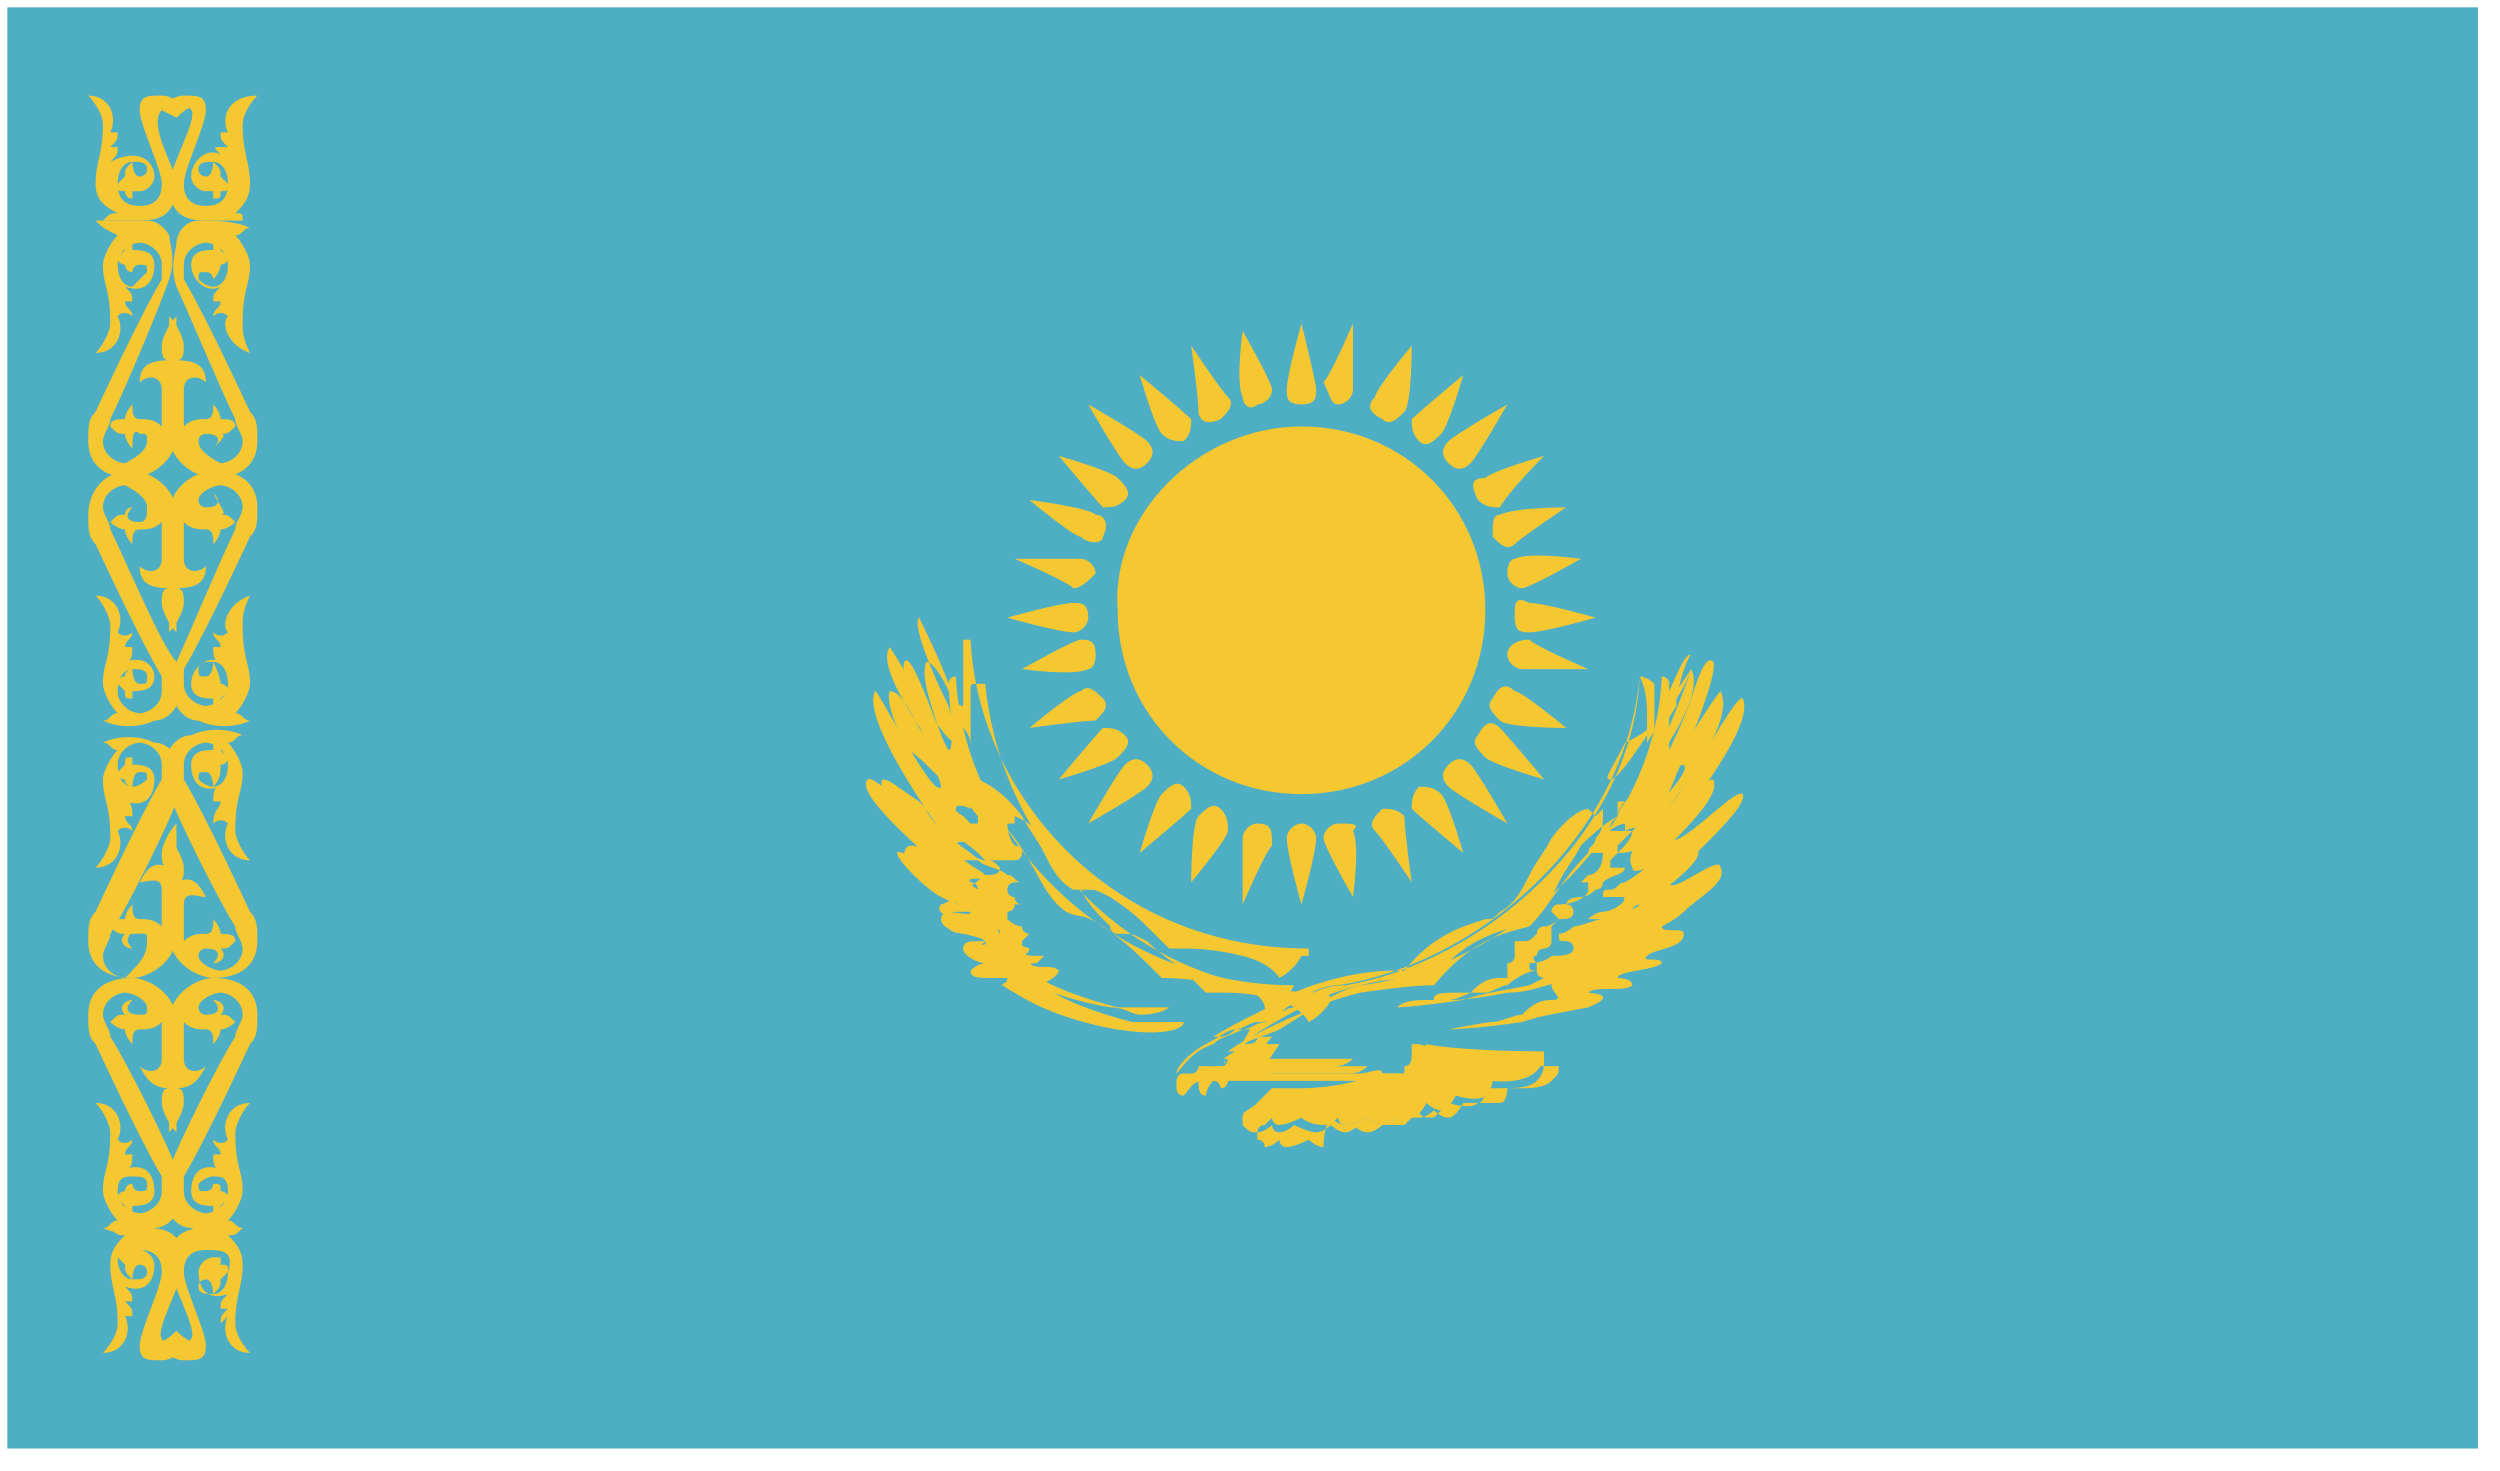<?xml version="1.0" encoding="utf-8"?>
<!-- Generator: Adobe Illustrator 21.1.0, SVG Export Plug-In . SVG Version: 6.00 Build 0)  -->
<svg version="1.1" id="Calque_1" xmlns="http://www.w3.org/2000/svg" xmlns:xlink="http://www.w3.org/1999/xlink" x="0px" y="0px"
	 viewBox="0 0 34 20" style="enable-background:new 0 0 34 20;" xml:space="preserve">
<style type="text/css">
	.st0{clip-path:url(#SVGID_2_);fill:#4EAEC4;}
	.st1{clip-path:url(#SVGID_2_);}
	.st2{clip-path:url(#SVGID_4_);fill:#F5C832;}
	.st3{clip-path:url(#SVGID_4_);fill:#4EAEC4;}
	.st4{clip-path:url(#SVGID_4_);}
	.st5{fill:#4EAEC4;}
	.st6{fill:#F5C832;}
</style>
<g id="KAZAKHSTAN_2_">
	<g>
		<g>
			<defs>
				<rect id="SVGID_1_" x="0.1" y="0.1" width="33.6" height="19.6"/>
			</defs>
			<clipPath id="SVGID_2_">
				<use xlink:href="#SVGID_1_"  style="overflow:visible;"/>
			</clipPath>
			<rect x="0.1" y="0.1" class="st0" width="33.6" height="19.6"/>
			<g class="st1">
				<defs>
					<rect id="SVGID_3_" x="0.1" y="0.1" width="33.6" height="19.6"/>
				</defs>
				<clipPath id="SVGID_4_">
					<use xlink:href="#SVGID_3_"  style="overflow:visible;"/>
				</clipPath>
				<path class="st2" d="M2.3,13.9c0-0.4,0.4-0.6,0.6-0.6c0.4,0,0.6,0.2,0.6,0.5c0,0.2,0,0.3-0.1,0.4c0,0-0.6,1.3-0.9,1.8
					c0,0.1,0,0.1,0,0.2c0,0.2,0.2,0.3,0.3,0.3c0.1,0,0.3-0.1,0.3-0.3C3.1,16,3,16,2.9,16c-0.1,0-0.2,0.1-0.2,0.1
					c0,0.1,0,0.1,0.1,0.1c0.1,0,0.1-0.1,0.1-0.1C3,16.1,3,16.1,3,16.2c0,0,0.1,0,0.1,0.1c0,0-0.1,0.1-0.1,0.1c0,0.1,0,0.1-0.1,0.1
					c0,0,0-0.1,0-0.1c-0.1,0-0.3,0-0.3-0.2c0-0.2,0.1-0.4,0.4-0.3c-0.1,0-0.1-0.1-0.1-0.2c0,0,0.1,0,0.1,0c0-0.1-0.1-0.1-0.1-0.2
					c0,0,0.1,0.1,0.2,0C3,15.3,3.1,15,3.4,15c-0.1,0.1-0.2,0.3-0.2,0.4c0,0.5,0.1,0.5,0.1,0.8c0,0.1-0.1,0.3-0.2,0.4v0
					c0.1,0,0.1,0.1,0.2,0.1c-0.2,0.1-0.5,0.1-0.7,0c-0.2,0-0.3-0.2-0.3-0.2c0-0.1-0.1-0.3,0-0.6c0.1-0.3,0.7-1.5,0.9-1.8
					c0-0.1,0.1-0.2,0.1-0.3c0-0.2-0.2-0.3-0.3-0.3c-0.1,0-0.3,0.1-0.3,0.2c0,0.1,0.1,0.1,0.1,0.1c0.2,0,0.2-0.1,0.1-0.2
					c0.1,0,0.2,0.1,0.1,0.2c0.1,0,0.1,0,0.2,0.1c0,0-0.1,0.1-0.2,0.1c0,0.1-0.1,0.2-0.1,0.2c0-0.1,0-0.2-0.1-0.2
					c-0.1,0-0.2,0-0.3-0.1c0,0.1,0,0.5,0,0.5c0,0.2,0.2,0.2,0.3,0.1c-0.1,0.2-0.2,0.3-0.4,0.3c0.1,0,0.1,0.1,0.1,0.2
					c0,0.1-0.1,0.3-0.2,0.4L2.3,13.9z"/>
				<path class="st2" d="M2.4,13.9c0-0.4-0.4-0.6-0.6-0.6c-0.4,0-0.6,0.2-0.6,0.5c0,0.2,0,0.3,0.1,0.4c0,0,0.6,1.3,0.9,1.8
					c0,0.1,0,0.1,0,0.2c0,0.2-0.2,0.3-0.3,0.3c-0.1,0-0.3-0.1-0.3-0.3C1.6,16,1.7,16,1.8,16C1.9,16,2,16,2,16.1c0,0.1,0,0.1-0.1,0.1
					c-0.1,0-0.1-0.1-0.1-0.1c-0.1,0-0.1,0.1-0.1,0.1c0,0-0.1,0-0.1,0.1c0,0,0.1,0.1,0.1,0.1c0,0.1,0,0.1,0.1,0.1c0,0,0-0.1,0-0.1
					c0.1,0,0.3,0,0.3-0.2c0-0.2-0.1-0.4-0.4-0.3c0.1,0,0.1-0.1,0.1-0.2c0,0-0.1,0-0.1,0c0-0.1,0.1-0.1,0.1-0.2c0,0-0.1,0.1-0.2,0
					c0.1-0.2,0-0.5-0.3-0.5c0.1,0.1,0.2,0.3,0.2,0.4c0,0.5-0.1,0.5-0.1,0.8c0,0.1,0.1,0.3,0.2,0.4v0c-0.1,0-0.1,0.1-0.2,0.1
					c0.2,0.1,0.5,0.1,0.7,0c0.2,0,0.3-0.2,0.3-0.2c0-0.1,0.1-0.3,0-0.6c-0.1-0.3-0.7-1.5-0.9-1.8c0-0.1-0.1-0.2-0.1-0.3
					c0-0.2,0.2-0.3,0.3-0.3c0.1,0,0.3,0.1,0.3,0.2c0,0.1,0,0.1-0.1,0.1c-0.2,0-0.2-0.1-0.1-0.2c-0.1,0-0.2,0.1-0.1,0.2
					c-0.1,0-0.1,0-0.2,0.1c0,0,0.1,0.1,0.2,0.1c0,0.1,0.1,0.2,0.1,0.2c0-0.1,0-0.2,0.1-0.2c0.1,0,0.2,0,0.3-0.1c0,0.1,0,0.5,0,0.5
					c0,0.2-0.2,0.2-0.3,0.1c0.1,0.2,0.2,0.3,0.4,0.3c-0.1,0-0.1,0.1-0.1,0.2c0,0.1,0.1,0.3,0.2,0.4L2.4,13.9z"/>
				<path class="st2" d="M2.4,18.1c0,0,0.2,0.2,0.2,0.1c0.1-0.1-0.3-0.8-0.3-1c0-0.4,0.2-0.5,0.5-0.5c0.2,0,0.5,0,0.5,0
					c-0.1,0.1-0.1,0.1-0.2,0.1c0.1,0.1,0.2,0.2,0.2,0.4c0,0.3-0.1,0.4-0.1,0.8c0,0.2,0.2,0.4,0.2,0.4c-0.3,0-0.4-0.3-0.3-0.5
					C3,18,3,18,3,18c0-0.1,0-0.1,0.1-0.2c0,0-0.1,0-0.1,0c0-0.1,0-0.1,0.1-0.2c-0.3,0.1-0.4-0.1-0.4-0.3c0-0.1,0.1-0.2,0.2-0.2
					c0,0,0.1,0,0.1,0c0,0,0-0.1,0-0.1C3,17,3,17.1,3,17.2c0.1,0,0.1,0,0.1,0.1c0,0-0.1,0.1-0.1,0.1c0,0.1,0,0.1-0.1,0.2
					c0,0,0-0.2-0.1-0.2c0,0-0.1,0-0.1,0.1c0,0.1,0.1,0.1,0.2,0.1c0.1,0,0.2-0.1,0.2-0.3C3.2,17,3,17,2.8,17c-0.2,0-0.3,0.1-0.3,0.3
					c0,0.2,0.3,0.8,0.3,1c0,0.2-0.1,0.2-0.3,0.2c-0.2,0-0.3-0.2-0.3-0.2L2.4,18.1z"/>
				<path class="st2" d="M2.4,18.1c0,0-0.2,0.2-0.2,0.1c-0.1-0.1,0.3-0.8,0.3-1c0-0.4-0.2-0.5-0.5-0.5c-0.2,0-0.5,0-0.5,0
					c0.1,0.1,0.1,0.1,0.2,0.1c-0.1,0.1-0.2,0.2-0.2,0.4c0,0.3,0.1,0.4,0.1,0.8c0,0.2-0.2,0.4-0.2,0.4c0.3,0,0.4-0.3,0.3-0.5
					c0,0,0.1,0,0.1,0c0-0.1,0-0.1-0.1-0.2c0,0,0.1,0,0.1,0c0-0.1,0-0.1-0.1-0.2c0.3,0.1,0.4-0.1,0.4-0.3c0-0.1-0.1-0.2-0.2-0.2
					c0,0-0.1,0-0.1,0c0,0,0-0.1,0-0.1c-0.1,0-0.1,0.1-0.1,0.1c-0.1,0-0.1,0-0.1,0.1c0,0,0.1,0.1,0.1,0.1c0,0.1,0,0.1,0.1,0.2
					c0,0,0-0.2,0.1-0.2c0,0,0.1,0,0.1,0.1c0,0.1-0.1,0.1-0.2,0.1c-0.1,0-0.2-0.1-0.2-0.3C1.6,17,1.7,17,1.9,17
					c0.2,0,0.3,0.1,0.3,0.3c0,0.2-0.3,0.8-0.3,1c0,0.2,0.1,0.2,0.3,0.2c0.2,0,0.3-0.2,0.3-0.2L2.4,18.1z"/>
				<path class="st2" d="M2.3,7c0-0.4,0.4-0.6,0.6-0.6c0.4,0,0.6,0.2,0.6,0.5c0,0.2,0,0.3-0.1,0.4c0,0-0.6,1.3-0.9,1.8
					c0,0.1,0,0.1,0,0.2c0,0.2,0.2,0.3,0.3,0.3c0.1,0,0.3-0.1,0.3-0.3c0-0.2-0.1-0.3-0.2-0.3c-0.1,0-0.2,0-0.2,0.1
					c0,0.1,0,0.1,0.1,0.1c0.1,0,0.1-0.2,0.1-0.2C3,9.2,3,9.3,3,9.3c0,0,0.1,0,0.1,0.1c0,0-0.1,0.1-0.1,0.1c0,0.1,0,0.1-0.1,0.1
					c0,0,0-0.1,0-0.1c-0.1,0-0.3,0-0.3-0.2C2.6,9.1,2.8,8.9,3,9c-0.1,0-0.1-0.1-0.1-0.2c0,0,0.1,0,0.1,0c0-0.1-0.1-0.1-0.1-0.2
					c0,0,0.1,0.1,0.2,0C3,8.5,3.1,8.2,3.4,8.1C3.3,8.3,3.3,8.4,3.3,8.5c0,0.5,0.1,0.5,0.1,0.8c0,0.1-0.1,0.3-0.2,0.4v0
					c0.1,0,0.1,0.1,0.2,0.1c-0.2,0.1-0.5,0.1-0.7,0c-0.2,0-0.3-0.2-0.3-0.2c0-0.1-0.1-0.3,0-0.6C2.5,8.8,3,7.6,3.2,7.2
					c0-0.1,0.1-0.2,0.1-0.3c0-0.2-0.2-0.3-0.3-0.3c-0.1,0-0.3,0.1-0.3,0.2c0,0.1,0.1,0.1,0.1,0.1c0.2,0,0.2-0.1,0.1-0.2
					C3,6.9,3.1,7,3,7c0.1,0,0.1,0,0.2,0.1c0,0-0.1,0.1-0.2,0.1c0,0.1-0.1,0.2-0.1,0.2c0-0.1,0-0.2-0.1-0.2c-0.1,0-0.2,0-0.3-0.1
					c0,0.1,0,0.5,0,0.5c0,0.2,0.2,0.2,0.3,0.1C2.8,7.9,2.7,8,2.4,8c0.1,0,0.1,0.1,0.1,0.2c0,0.1-0.1,0.3-0.2,0.4L2.3,7z"/>
				<path class="st2" d="M2.4,7c0-0.4-0.4-0.6-0.6-0.6C1.4,6.4,1.2,6.7,1.2,7c0,0.2,0,0.3,0.1,0.4c0,0,0.6,1.3,0.9,1.8
					c0,0.1,0,0.1,0,0.2c0,0.2-0.2,0.3-0.3,0.3c-0.1,0-0.3-0.1-0.3-0.3c0-0.2,0.1-0.3,0.2-0.3c0.1,0,0.2,0,0.2,0.1
					c0,0.1,0,0.1-0.1,0.1c-0.1,0-0.1-0.2-0.1-0.2c-0.1,0-0.1,0.1-0.1,0.1c0,0-0.1,0-0.1,0.1c0,0,0.1,0.1,0.1,0.1
					c0,0.1,0,0.1,0.1,0.1c0,0,0-0.1,0-0.1c0.1,0,0.3,0,0.3-0.2C2.1,9.1,2,8.9,1.7,9c0.1,0,0.1-0.1,0.1-0.2c0,0-0.1,0-0.1,0
					c0-0.1,0.1-0.1,0.1-0.2c0,0-0.1,0.1-0.2,0c0.1-0.2,0-0.5-0.3-0.5c0.1,0.1,0.2,0.3,0.2,0.4c0,0.5-0.1,0.5-0.1,0.8
					c0,0.1,0.1,0.3,0.2,0.4v0c-0.1,0-0.1,0.1-0.2,0.1c0.2,0.1,0.5,0.1,0.7,0c0.2,0,0.3-0.2,0.3-0.2c0-0.1,0.1-0.3,0-0.6
					C2.2,8.8,1.7,7.6,1.5,7.2c0-0.1-0.1-0.2-0.1-0.3c0-0.2,0.2-0.3,0.3-0.3C1.9,6.7,2,6.8,2,6.9C2,7,2,7.1,1.9,7.1
					c-0.2,0-0.2-0.1-0.1-0.2C1.7,6.9,1.7,7,1.7,7c-0.1,0-0.1,0-0.2,0.1c0,0,0.1,0.1,0.2,0.1c0,0.1,0.1,0.2,0.1,0.2
					c0-0.1,0-0.2,0.1-0.2c0.1,0,0.2,0,0.3-0.1c0,0.1,0,0.5,0,0.5c0,0.2-0.2,0.2-0.3,0.1C1.9,7.9,2,8,2.3,8C2.2,8,2.2,8.1,2.2,8.2
					c0,0.1,0.1,0.3,0.2,0.4L2.4,7z"/>
				<path class="st2" d="M2.4,5.9c0,0.4-0.4,0.6-0.6,0.6c-0.4,0-0.6-0.2-0.6-0.5c0-0.2,0-0.3,0.1-0.4c0,0,0.6-1.3,0.9-1.8
					c0-0.1,0-0.1,0-0.2c0-0.2-0.2-0.3-0.3-0.3c-0.1,0-0.3,0.1-0.3,0.3c0,0.2,0.1,0.3,0.2,0.3C1.9,3.8,2,3.7,2,3.7
					c0-0.1,0-0.1-0.1-0.1c-0.1,0-0.1,0.1-0.1,0.1c-0.1,0-0.1-0.1-0.1-0.1c0,0-0.1,0-0.1-0.1c0,0,0.1-0.1,0.1-0.1
					c0-0.1,0-0.1,0.1-0.1c0,0,0,0.1,0,0.1c0.1,0,0.3,0,0.3,0.2C2.1,3.8,2,4,1.7,3.9C1.8,4,1.8,4,1.8,4.1c0,0-0.1,0-0.1,0
					c0,0.1,0.1,0.1,0.1,0.2c0,0-0.1-0.1-0.2,0c0.1,0.2,0,0.5-0.3,0.5c0.1-0.1,0.2-0.3,0.2-0.4c0-0.5-0.1-0.5-0.1-0.8
					c0-0.1,0.1-0.3,0.2-0.4v0C1.4,3.1,1.4,3.1,1.3,3C1.6,3,1.8,3,2,3c0.2,0,0.3,0.2,0.3,0.2c0,0.1,0.1,0.3,0,0.6
					C2.2,4.1,1.7,5.3,1.5,5.7c0,0.1-0.1,0.2-0.1,0.3c0,0.2,0.2,0.3,0.3,0.3C1.9,6.2,2,6.1,2,6c0-0.1,0-0.1-0.1-0.1
					C1.8,5.8,1.8,6,1.8,6.1C1.7,6,1.7,5.9,1.7,5.9c-0.1,0-0.1,0-0.2-0.1c0-0.1,0.1-0.1,0.2-0.1c0-0.1,0.1-0.2,0.1-0.2
					c0,0.1,0,0.2,0.1,0.2c0.1,0,0.2,0,0.3,0.1c0-0.1,0-0.5,0-0.5c0-0.2-0.2-0.2-0.3-0.1C1.9,5,2,4.9,2.3,4.9c-0.1,0-0.1-0.1-0.1-0.2
					c0-0.1,0.1-0.3,0.2-0.4L2.4,5.9z"/>
				<path class="st2" d="M2.3,5.9c0,0.4,0.4,0.6,0.6,0.6c0.4,0,0.6-0.2,0.6-0.5c0-0.2,0-0.3-0.1-0.4c0,0-0.6-1.3-0.9-1.8
					c0-0.1,0-0.1,0-0.2c0-0.2,0.2-0.3,0.3-0.3c0.1,0,0.3,0.1,0.3,0.3c0,0.2-0.1,0.3-0.2,0.3c-0.1,0-0.2-0.1-0.2-0.1
					c0-0.1,0-0.1,0.1-0.1c0.1,0,0.1,0.1,0.1,0.1C3,3.7,3,3.6,3,3.6c0,0,0.1,0,0.1-0.1c0,0-0.1-0.1-0.1-0.1c0-0.1,0-0.1-0.1-0.1
					c0,0,0,0.1,0,0.1c-0.1,0-0.3,0-0.3,0.2C2.6,3.8,2.8,4,3,3.9C2.9,4,2.9,4,2.9,4.1c0,0,0.1,0,0.1,0c0,0.1-0.1,0.1-0.1,0.2
					c0,0,0.1-0.1,0.2,0C3,4.4,3.1,4.7,3.4,4.8C3.3,4.6,3.3,4.5,3.3,4.4c0-0.5,0.1-0.5,0.1-0.8c0-0.1-0.1-0.3-0.2-0.4v0
					c0.1,0,0.1-0.1,0.2-0.1C3.2,3,2.9,3,2.7,3C2.5,3,2.4,3.2,2.4,3.3c0,0.1-0.1,0.3,0,0.6C2.5,4.1,3,5.3,3.2,5.7
					c0,0.1,0.1,0.2,0.1,0.3c0,0.2-0.2,0.3-0.3,0.3C2.8,6.2,2.7,6.1,2.7,6c0-0.1,0.1-0.1,0.1-0.1c0.2,0,0.2,0.1,0.1,0.2
					C3,6,3.1,5.9,3,5.9c0.1,0,0.1,0,0.2-0.1c0-0.1-0.1-0.1-0.2-0.1c0-0.1-0.1-0.2-0.1-0.2c0,0.1,0,0.2-0.1,0.2c-0.1,0-0.2,0-0.3,0.1
					c0-0.1,0-0.5,0-0.5c0-0.2,0.2-0.2,0.3-0.1C2.8,5,2.7,4.9,2.4,4.9c0.1,0,0.1-0.1,0.1-0.2c0-0.1-0.1-0.3-0.2-0.4L2.3,5.9z"/>
				<path class="st2" d="M2.4,12.7c0,0.4-0.4,0.6-0.6,0.6c-0.4,0-0.6-0.2-0.6-0.5c0-0.2,0-0.3,0.1-0.4c0,0,0.6-1.3,0.9-1.8
					c0-0.1,0-0.1,0-0.2c0-0.2-0.2-0.3-0.3-0.3c-0.1,0-0.3,0.1-0.3,0.3c0,0.2,0.1,0.3,0.2,0.3c0.1,0,0.2-0.1,0.2-0.1
					c0-0.1,0-0.1-0.1-0.1c-0.1,0-0.1,0.2-0.1,0.2c-0.1,0-0.1-0.1-0.1-0.1c0,0-0.1,0-0.1-0.1c0,0,0.1-0.1,0.1-0.1
					c0-0.1,0-0.1,0.1-0.1c0,0,0,0.1,0,0.1c0.1,0,0.3,0,0.3,0.2c0,0.2-0.1,0.4-0.4,0.3c0.1,0,0.1,0.1,0.1,0.2c0,0-0.1,0-0.1,0
					c0,0.1,0.1,0.1,0.1,0.2c0,0-0.1-0.1-0.2,0c0.1,0.2,0,0.5-0.3,0.5c0.1-0.1,0.2-0.3,0.2-0.4c0-0.5-0.1-0.5-0.1-0.8
					c0-0.1,0.1-0.3,0.2-0.4v0c-0.1,0-0.1-0.1-0.2-0.1c0.2-0.1,0.5-0.1,0.7,0c0.2,0,0.3,0.2,0.3,0.2c0,0.1,0.1,0.3,0,0.6
					c-0.1,0.3-0.7,1.5-0.9,1.8c0,0.1-0.1,0.2-0.1,0.3c0,0.2,0.2,0.3,0.3,0.3C1.9,13.1,2,13,2,12.8c0-0.1,0-0.1-0.1-0.1
					c-0.2,0-0.2,0.1-0.1,0.2c-0.1,0-0.2-0.1-0.1-0.2c-0.1,0-0.1,0-0.2-0.1c0-0.1,0.1-0.1,0.2-0.1c0-0.1,0.1-0.2,0.1-0.2
					c0,0.1,0,0.2,0.1,0.2c0.1,0,0.2,0,0.3,0.1c0-0.1,0-0.5,0-0.5c0-0.2-0.2-0.1-0.3-0.1c0.1-0.2,0.2-0.3,0.4-0.2
					c-0.1,0-0.1-0.1-0.1-0.2c0-0.1,0.1-0.3,0.2-0.4L2.4,12.7z"/>
				<path class="st2" d="M2.3,12.7c0,0.4,0.4,0.6,0.6,0.6c0.4,0,0.6-0.2,0.6-0.5c0-0.2,0-0.3-0.1-0.4c0,0-0.6-1.3-0.9-1.8
					c0-0.1,0-0.1,0-0.2c0-0.2,0.2-0.3,0.3-0.3c0.1,0,0.3,0.1,0.3,0.3c0,0.2-0.1,0.3-0.2,0.3c-0.1,0-0.2-0.1-0.2-0.1
					c0-0.1,0-0.1,0.1-0.1c0.1,0,0.1,0.2,0.1,0.2C3,10.6,3,10.5,3,10.4c0,0,0.1,0,0.1-0.1c0,0-0.1-0.1-0.1-0.1c0-0.1,0-0.1-0.1-0.1
					c0,0,0,0.1,0,0.1c-0.1,0-0.3,0-0.3,0.2c0,0.2,0.1,0.4,0.4,0.3c-0.1,0-0.1,0.1-0.1,0.2c0,0,0.1,0,0.1,0C3,11,2.9,11,2.9,11.2
					c0,0,0.1-0.1,0.2,0c-0.1,0.2,0,0.5,0.3,0.5c-0.1-0.1-0.2-0.3-0.2-0.4c0-0.5,0.1-0.5,0.1-0.8c0-0.1-0.1-0.3-0.2-0.4v0
					c0.1,0,0.1-0.1,0.2-0.1c-0.2-0.1-0.5-0.1-0.7,0c-0.2,0-0.3,0.2-0.3,0.2c0,0.1-0.1,0.3,0,0.6c0.1,0.3,0.7,1.5,0.9,1.8
					c0,0.1,0.1,0.2,0.1,0.3c0,0.2-0.2,0.3-0.3,0.3c-0.1,0-0.3-0.1-0.3-0.2c0-0.1,0.1-0.1,0.1-0.1c0.2,0,0.2,0.1,0.1,0.2
					c0.1,0,0.2-0.1,0.1-0.2c0.1,0,0.1,0,0.2-0.1c0-0.1-0.1-0.1-0.2-0.1c0-0.1-0.1-0.2-0.1-0.2c0,0.1,0,0.2-0.1,0.2
					c-0.1,0-0.2,0-0.3,0.1c0-0.1,0-0.5,0-0.5c0-0.2,0.2-0.1,0.3-0.1c-0.1-0.2-0.2-0.3-0.4-0.2c0.1,0,0.1-0.1,0.1-0.2
					c0-0.1-0.1-0.3-0.2-0.4L2.3,12.7z"/>
				<path class="st2" d="M2.4,1.6c0,0,0.2-0.2,0.2-0.1c0.1,0.1-0.3,0.8-0.3,1C2.3,2.9,2.5,3,2.8,3c0.2,0,0.5,0,0.5,0
					C3.3,2.9,3.3,2.9,3.2,2.9c0.1-0.1,0.2-0.2,0.2-0.4c0-0.3-0.1-0.4-0.1-0.8c0-0.2,0.2-0.4,0.2-0.4C3.1,1.3,3,1.6,3.1,1.8
					c0,0-0.1,0-0.1,0c0,0.1,0,0.1,0.1,0.2c0,0-0.1,0-0.1,0C2.9,2,2.9,2,3,2.1C2.8,2,2.6,2.2,2.6,2.4c0,0.1,0.1,0.2,0.2,0.2
					c0,0,0.1,0,0.1,0c0,0,0,0.1,0,0.1C3,2.7,3,2.7,3,2.6c0.1,0,0.1,0,0.1-0.1c0,0-0.1-0.1-0.1-0.1c0-0.1,0-0.1-0.1-0.2
					c0,0,0,0.2-0.1,0.2c0,0-0.1,0-0.1-0.1c0-0.1,0.1-0.1,0.2-0.1c0.1,0,0.2,0.1,0.2,0.3c0,0.2-0.1,0.3-0.3,0.3
					c-0.2,0-0.3-0.1-0.3-0.3c0-0.2,0.3-0.8,0.3-1c0-0.2-0.1-0.2-0.3-0.2c-0.2,0-0.3,0.2-0.3,0.2L2.4,1.6z"/>
				<path class="st2" d="M2.4,1.6c0,0-0.2-0.2-0.2-0.1C2,1.7,2.4,2.3,2.4,2.5C2.4,2.9,2.2,3,1.9,3c-0.2,0-0.5,0-0.5,0
					c0.1-0.1,0.1-0.1,0.2-0.1C1.4,2.8,1.3,2.7,1.3,2.5c0-0.3,0.1-0.4,0.1-0.8c0-0.2-0.2-0.4-0.2-0.4c0.3,0,0.4,0.3,0.3,0.5
					c0,0,0.1,0,0.1,0c0,0.1,0,0.1-0.1,0.2c0,0,0.1,0,0.1,0c0,0.1,0,0.1-0.1,0.2C1.9,2,2.1,2.2,2.1,2.4c0,0.1-0.1,0.2-0.2,0.2
					c0,0-0.1,0-0.1,0c0,0,0,0.1,0,0.1c-0.1,0-0.1-0.1-0.1-0.1c-0.1,0-0.1,0-0.1-0.1c0,0,0.1-0.1,0.1-0.1c0-0.1,0-0.1,0.1-0.2
					c0,0,0,0.2,0.1,0.2c0,0,0.1,0,0.1-0.1c0-0.1-0.1-0.1-0.2-0.1c-0.1,0-0.2,0.1-0.2,0.3c0,0.2,0.1,0.3,0.3,0.3
					c0.2,0,0.3-0.1,0.3-0.3c0-0.2-0.3-0.8-0.3-1c0-0.2,0.1-0.2,0.3-0.2c0.2,0,0.3,0.2,0.3,0.2L2.4,1.6z"/>
				<path class="st3" d="M2,12.7c0,0-0.1,0-0.1,0c-0.1,0-0.1,0-0.1,0.1C1.8,12.8,1.9,12.8,2,12.7C2,12.7,2,12.7,2,12.7L2,12.7z"/>
				<g class="st4">
					<path class="st5" d="M1.8,12.8L1.8,12.8L1.8,12.8L1.8,12.8c-0.1-0.1,0-0.1,0-0.1c0,0,0.1,0,0.1,0h0l0,0C2,12.7,2,12.8,1.8,12.8
						C1.9,12.8,1.8,12.8,1.8,12.8L1.8,12.8z"/>
				</g>
				<path class="st2" d="M17.6,13.4c-2.6,0-4.5-2.1-4.6-4.2c0,0-0.1,0-0.1,0.1c0,0.2,0.1,0.9,0,0.9c-0.1-0.1-0.5-1.4-0.6-1.2
					c-0.1,0.2,0.5,1.6,0.5,1.7c-0.1,0.2-0.9-1.4-0.9-1.3c-0.2,0.4,0.9,1.9,0.9,1.9c0,0.2-0.9-0.8-1-0.7c-0.2,0.2,0.9,1.1,1,1.2
					c0.2,0.2-0.6-0.3-0.6-0.2c0,0.1,0.4,0.5,0.6,0.6c0.2,0.1,0.3,0.1,0.4,0.2c0,0.1-0.4-0.1-0.4,0.1c0,0.2,0.5,0.2,0.6,0.3
					c0.1,0.1-0.3,0-0.3,0.1c0,0.1,0.5,0.2,0.5,0.2c0,0.1-0.3,0-0.3,0.1c0,0.1,0.4,0.1,0.5,0.1c0.1,0.1-0.4,0,0,0.2
					c0.4,0.2,0.8,0.4,1.4,0.5c0.6,0.1,0.9,0,0.9-0.1c0,0-0.3,0-0.7,0c-0.4-0.1-1-0.3-1.2-0.5c-0.1,0,0.2-0.1,0.2-0.2
					c-0.1-0.1-0.3,0-0.4-0.1C13.8,13,14,13,14,12.9c0,0-0.3-0.1-0.4-0.2c-0.1-0.1,0.1-0.1,0.2-0.1c0,0-0.2-0.1-0.2-0.2
					c0-0.1,0.2,0,0.1-0.1c-0.1-0.1-0.5-0.2-0.5-0.3c-0.1-0.1,0.3,0,0.2-0.1c-0.1-0.1-0.4-0.2-0.4-0.4c0-0.1,0.2,0,0.2-0.1
					c0-0.1-0.2,0-0.2-0.4c0-0.1,0.2,0,0.2,0l0-0.1c0,0,0.3,0.1,0.6,0.5c0.3,0.4,0.4,0.8,0.7,1c0.2,0.1,0.2,0,0.5,0.2
					c0.3,0.2,0.5,0.4,0.8,0.7c0.1,0,0.3,0,1,0.1c0.4,0.1,0.4,0.3,0.4,0.3C17.2,13.8,17.5,13.6,17.6,13.4
					C17.6,13.4,17.6,13.5,17.6,13.4C17.7,13.4,17.6,13.4,17.6,13.4L17.6,13.4z"/>
				<g class="st4">
					<path class="st6" d="M15.6,14c-0.1,0-0.3,0-0.4,0c-0.6-0.1-1.1-0.3-1.4-0.5c-0.1-0.1-0.2-0.1-0.2-0.1c0,0,0.1,0,0.1-0.1
						c0,0,0,0,0.1,0c0,0-0.2,0-0.3,0c-0.2,0-0.3,0-0.3-0.1l0,0l0,0c0,0,0.1-0.1,0.2-0.1c0,0,0.1,0,0.1,0c0,0-0.1,0-0.1,0
						c-0.1,0-0.3-0.1-0.3-0.2c0-0.1,0.1-0.1,0.2-0.1c0.1,0,0.1,0,0.1,0c0,0-0.1-0.1-0.2-0.1c-0.2,0-0.4-0.1-0.4-0.2
						c0.1-0.1,0.1-0.1,0.3-0.1c0,0,0.1,0,0.1,0c0-0.1,0-0.1-0.1-0.1c-0.1,0-0.1,0-0.2-0.1c-0.2-0.1-0.6-0.4-0.6-0.6
						c0,0,0-0.1,0.1-0.1c0.1,0,0.3,0.1,0.4,0.2c0.1,0,0.2,0.1,0.2,0.1c0,0-0.1-0.1-0.1-0.1c-0.5-0.4-1-0.9-0.9-1.1
						c0.1,0,0.2,0.1,0.5,0.3c0.2,0.2,0.4,0.4,0.5,0.4c0,0-0.1-0.1-0.1-0.2c-0.3-0.4-0.9-1.4-0.8-1.7c0.1,0,0.2,0.1,0.4,0.5
						c0.2,0.3,0.5,0.8,0.5,0.8c0,0-0.1-0.2-0.1-0.4c-0.2-0.6-0.4-1.1-0.3-1.3c0.1,0,0.3,0.3,0.5,0.9c0.1,0.1,0.1,0.2,0.1,0.3
						c0,0,0-0.1,0-0.2c0-0.2,0-0.5,0-0.6c0-0.1,0-0.1,0.1-0.1c0,0,0.1,0,0.1,0c0.2,2.1,1.9,4.2,4.6,4.2c0,0,0.1,0,0.1,0.1v0l0,0l0,0
						l0,0c-0.1,0.2-0.3,0.3-0.3,0.3c0,0-0.1-0.2-0.4-0.3c-0.4-0.1-0.6-0.1-0.8-0.1h-0.1c-0.1,0-0.1,0-0.1,0l-0.2-0.2
						c-0.2-0.2-0.4-0.3-0.6-0.5c-0.2-0.1-0.2-0.1-0.3-0.1h-0.1c0,0-0.1,0-0.1-0.1c-0.2-0.2-0.3-0.3-0.4-0.5
						c-0.1-0.2-0.2-0.3-0.3-0.5c-0.3-0.4-0.6-0.5-0.6-0.5l0,0.1c0,0-0.1,0-0.1,0c0,0,0,0,0,0c0,0.2,0.1,0.3,0.1,0.3
						c0,0,0.1,0,0.1,0.1c0,0.1-0.1,0.1-0.1,0.1H13c0,0-0.1,0-0.1,0c0,0.1,0.2,0.2,0.3,0.3c0.1,0,0.1,0.1,0.1,0.1l0,0l0,0
						c0,0,0,0-0.1,0l-0.1,0c0,0.1,0.2,0.2,0.3,0.2c0.1,0,0.1,0,0.2,0.1c0,0,0,0,0,0.1c0,0,0,0-0.1,0c0,0-0.1,0-0.1,0
						c0,0,0.1,0,0.1,0.1c0.1,0,0.1,0.1,0.1,0.1c0,0-0.1,0.1-0.1,0.1c0,0-0.1,0-0.1,0c0,0.1,0.1,0.1,0.2,0.1c0.1,0,0.2,0.1,0.2,0.1
						c0,0,0,0-0.1,0.1c0,0,0,0,0,0c0,0.1,0.1,0.1,0.2,0.1c0.1,0,0.1,0,0.2,0l0,0c0,0-0.1,0.1-0.1,0.1c0,0-0.1,0-0.1,0.1
						c0.2,0.1,0.8,0.4,1.2,0.5c0.1,0,0.3,0,0.4,0c0.1,0,0.1,0,0.2,0l0.1,0c0,0,0.1,0,0.1,0C16,13.9,15.8,14,15.6,14L15.6,14z
						 M12.8,12.3C12.7,12.3,12.7,12.3,12.8,12.3c-0.1,0.1,0.1,0.2,0.3,0.2c0.1,0,0.2,0,0.2,0.1l0,0l0,0c0,0-0.1,0-0.2,0
						c-0.1,0-0.1,0-0.2,0c0,0.1,0.2,0.1,0.3,0.1c0.1,0,0.2,0,0.2,0.1c0,0-0.1,0.1-0.1,0.1c0,0-0.1,0-0.1,0c0,0.1,0.2,0.1,0.3,0.1
						c0.1,0,0.2,0,0.3,0.1l0,0c0,0,0,0-0.1,0c0,0-0.1,0-0.1,0c0,0,0,0,0.1,0.1c0.3,0.2,0.8,0.4,1.4,0.5c0.2,0,0.3,0.1,0.4,0.1
						c0.3,0,0.4-0.1,0.4-0.1l-0.1,0c0,0-0.1,0-0.2,0c-0.2,0-0.3,0-0.4,0c-0.4-0.1-1-0.3-1.2-0.5c0-0.1,0-0.1,0.1-0.1
						c0,0,0.1-0.1,0.1-0.1c0,0-0.1,0-0.1,0c-0.1,0-0.2,0-0.2-0.1l0-0.1c0,0,0,0,0.1-0.1c0,0,0,0,0,0c0,0-0.1,0-0.1-0.1
						c-0.1,0-0.2-0.1-0.2-0.1l0-0.1c0,0,0.1,0,0.1-0.1c0,0,0.1,0,0.1,0c0,0-0.1,0-0.1-0.1c-0.1,0-0.1-0.1-0.1-0.1
						c0-0.1,0.1-0.1,0.1-0.1c0,0,0,0,0.1,0c-0.1,0-0.1-0.1-0.2-0.1c-0.1-0.1-0.3-0.1-0.4-0.2l0,0v0c0,0,0.1,0,0.1,0h0
						c0,0-0.1-0.1-0.1-0.1c-0.1-0.1-0.3-0.2-0.3-0.3c0,0,0,0,0-0.1c0,0,0.1,0,0.1,0l0.1,0c0,0,0,0,0.1,0c0,0,0,0,0-0.1
						c0,0-0.1-0.1-0.2-0.3c0,0,0,0,0-0.1c0-0.1,0.2,0,0.2,0l0-0.1l0,0c0,0,0.3,0.1,0.6,0.5c0.1,0.2,0.2,0.3,0.3,0.5
						c0.1,0.2,0.2,0.4,0.4,0.5c0,0,0.1,0,0.1,0h0.1c0.1,0,0.1,0,0.3,0.1c0.3,0.2,0.4,0.3,0.6,0.5l0.2,0.2c0,0,0.1,0,0.1,0l0.1,0
						c0.1,0,0.4,0,0.8,0.1c0.4,0.1,0.5,0.3,0.5,0.3c0,0,0.2-0.1,0.3-0.3c0,0,0,0,0.1,0l0,0l0-0.1l0,0c-2.7,0-4.5-2.1-4.6-4.2
						c0,0,0,0,0,0c0,0,0,0-0.1,0c0,0.1,0,0.4,0,0.6c0,0.2,0,0.3,0,0.3c-0.1,0-0.1-0.1-0.2-0.3c-0.1-0.3-0.4-0.9-0.4-0.9
						c-0.1,0.1,0.2,0.8,0.4,1.2c0.1,0.4,0.2,0.4,0.1,0.5l0,0c-0.1,0-0.3-0.3-0.6-0.8c-0.1-0.2-0.3-0.5-0.3-0.5
						c-0.2,0.3,0.5,1.2,0.8,1.7c0.1,0.2,0.2,0.2,0.2,0.3l0,0l0,0c-0.1,0-0.2-0.1-0.5-0.4c-0.2-0.2-0.4-0.3-0.4-0.3
						c-0.1,0.2,0.6,0.8,0.9,1c0.1,0.1,0.1,0.1,0.1,0.1c0,0,0,0,0,0.1c-0.1,0-0.1,0-0.2-0.1c-0.1-0.1-0.3-0.2-0.4-0.2c0,0,0,0,0,0
						c0,0.1,0.3,0.4,0.6,0.6c0.1,0.1,0.2,0.1,0.2,0.1c0.1,0,0.1,0,0.2,0.1c0,0.1-0.1,0.1-0.2,0.1C12.9,12.3,12.8,12.3,12.8,12.3
						L12.8,12.3z"/>
				</g>
				<path class="st2" d="M19.4,14.2C19.3,14.2,19.3,14.2,19.4,14.2c-0.1,0.1-0.1,0.3-0.2,0.3c-0.1,0,0,0.1-0.1,0.1l-0.3,0
					c-0.4,0.2-0.9,0.3-1.5,0.2c0,0-0.1,0.1-0.2,0.2c-0.1,0.1-0.2,0.1-0.2,0.2c0,0.1,0.1,0.1,0.2,0.1c0.1,0,0.2-0.1,0.2-0.1
					s0,0.1,0.1,0.1c0.1,0,0.3-0.1,0.3-0.1s0.1,0.1,0.3,0.1c0.1,0,0.2-0.1,0.2-0.1s0,0.1,0.1,0.1c0.1,0,0.3-0.1,0.3-0.1
					s0.1,0.1,0.2,0.1c0.1,0,0.2-0.1,0.2-0.1s0.1,0.1,0.2,0c0.1,0,0.2-0.2,0.2-0.2s0.1,0.1,0.2,0.1c0.1,0,0.2-0.2,0.2-0.2
					s0.3,0.1,0.4,0c0.1-0.1,0.1-0.2,0.1-0.2s0.7,0.1,0.7-0.4C21,14.3,19.9,14.3,19.4,14.2L19.4,14.2z"/>
				<g class="st4">
					<path class="st6" d="M18.3,15.4L18.3,15.4c-0.1,0-0.2-0.1-0.2-0.1c0,0-0.1,0.1-0.2,0.1c-0.1,0-0.3-0.1-0.3-0.1
						c0,0-0.1,0.1-0.2,0.1c-0.1,0-0.1-0.1-0.1-0.1c0,0-0.1,0.1-0.2,0.1c-0.1,0-0.1,0-0.2-0.1c0,0,0-0.1,0-0.1c0-0.1,0.1-0.1,0.1-0.1
						c0,0,0.1,0,0.1-0.1c0.1-0.1,0.2-0.2,0.2-0.2c0.2,0,0.3,0,0.4,0c0.4,0,0.8-0.1,1.1-0.2l0.3,0c0-0.1,0-0.1,0-0.1
						c0.1,0,0.1-0.1,0.1-0.2c0,0,0,0,0-0.1c0,0,0,0,0.1,0c0.3,0.1,0.8,0.1,1.2,0.1c0.5,0,0.5,0,0.5,0.1c0,0.1,0,0.2-0.1,0.3
						c-0.1,0.1-0.3,0.1-0.5,0.1l0,0c-0.1,0-0.1,0-0.2,0c0,0,0,0.2-0.1,0.2c-0.1,0.1-0.4,0-0.4,0c0,0-0.1,0.1-0.2,0.2
						c-0.1,0-0.2,0-0.2-0.1c0,0-0.1,0.1-0.2,0.2c-0.1,0-0.2,0-0.3,0c0,0-0.1,0.1-0.2,0.1c0,0,0,0,0,0c-0.1,0-0.2-0.1-0.2-0.1
						C18.6,15.2,18.4,15.4,18.3,15.4L18.3,15.4z M18.1,15.2c0,0,0.1,0.1,0.2,0.1l0,0v0c0.1,0,0.3-0.1,0.3-0.1c0,0,0.1,0.1,0.2,0.1
						c0.1,0,0.2-0.1,0.2-0.1c0,0,0.1,0,0.2,0c0,0,0.1,0,0.1,0c0.1,0,0.2-0.1,0.2-0.1c0,0,0.1,0.1,0.2,0.1c0.1,0,0.2-0.2,0.2-0.2
						c0,0,0.2,0,0.3,0c0.1,0,0.1,0,0.2,0c0.1,0,0.1-0.2,0.1-0.2c0,0,0.1,0,0.2,0l0,0c0.1,0,0.3,0,0.4-0.1c0.1-0.1,0.1-0.1,0.1-0.2
						c0,0-0.3,0-0.5,0c-0.4,0-0.8,0-1.1-0.1l-0.1,0c0,0.1-0.1,0.2-0.2,0.3c0,0,0,0,0,0c0,0,0,0,0,0.1l-0.3,0
						c-0.4,0.2-0.9,0.3-1.5,0.2c0,0-0.1,0.1-0.2,0.2c0,0-0.1,0.1-0.1,0.1c-0.1,0-0.1,0.1-0.1,0.1c0,0,0,0,0,0.1c0,0,0.1,0,0.1,0.1
						c0,0,0,0,0,0c0.1,0,0.2-0.1,0.2-0.1c0,0,0,0.1,0.1,0.1c0,0,0,0,0,0c0.1,0,0.3-0.1,0.3-0.1c0,0,0.1,0.1,0.2,0.1
						C18,15.3,18.1,15.2,18.1,15.2L18.1,15.2z"/>
				</g>
				<path class="st2" d="M17.9,13.7c0,0,0.2-0.1,0.6-0.2c0.7-0.1,0.9-0.1,1-0.1c0.5-0.6,0.9-0.7,1.3-0.8c0.3-0.3,0.4-0.6,0.8-1
					c0.3-0.4,0.5-0.4,0.5-0.4l0,0.1c0,0,0.2-0.1,0.2,0c0,0.2-0.2,0.3-0.1,0.5c0,0.1,0.2,0,0.2,0c-0.1,0.2-0.2,0.3-0.3,0.4
					c-0.1,0.1,0.2,0,0.2,0.1c-0.1,0.1-0.4,0.2-0.5,0.3c-0.1,0,0.1,0.1,0.1,0.1c0,0.1-0.3,0.2-0.3,0.2c0,0.1,0.1,0.1,0,0.1
					c-0.1,0.1-0.3,0.1-0.3,0.1c0,0.1,0.1,0.1,0,0.2c-0.1,0.1-0.2,0-0.2,0.1c0,0.1,0.2,0.2,0,0.2c-0.2,0-0.3,0.1-0.4,0.2
					c-0.1,0-0.3,0.1-0.4,0.1c-0.1,0-0.6,0.1-0.6,0.1c0,0,0.3,0,1-0.1c0.3-0.1,0.4-0.1,0.9-0.2c0.5-0.2-0.1-0.2,0-0.2
					c0.1-0.1,0.5,0,0.6-0.1c0-0.1-0.2-0.1-0.2-0.1c0-0.1,0.5-0.1,0.6-0.2c0-0.1-0.3,0-0.2-0.1c0.1-0.1,0.5-0.1,0.5-0.3
					c0-0.1-0.3,0-0.3-0.1c0,0,0.2-0.1,0.3-0.2c0.2-0.2,0.6-0.4,0.5-0.6c0-0.2-0.7,0.4-0.7,0.2c0-0.1,1.1-1,1-1.2
					c-0.1-0.1-0.9,0.8-1,0.6c0-0.1,1.2-1.5,1-1.9c-0.1-0.1-1,1.7-1.1,1.5c0,0,0.8-1.8,0.7-2c-0.1-0.1-0.2,0.2-0.3,0.5
					c-0.1,0.3-0.3,0.7-0.3,0.7c0,0,0-0.7,0-0.9c0-0.1-0.1-0.1-0.1-0.1c-0.1,2.3-2.3,4-4.1,4.2c-0.4,0.1-0.6,0.3-1.1,0.6
					c-0.2,0.1-0.4,0.1-0.6,0.3c-0.2,0.1-0.4,0.3-0.5,0.4c0,0.1,0,0.2,0.1,0.2c0,0,0-0.1,0.1-0.2c0.1,0,0.1,0.1,0.1,0.1
					c0.1,0,0.1-0.1,0.1-0.1s1.2,0,1.8,0c0.1,0,0.3,0,0.3-0.1c0-0.1-0.2,0-0.3,0c-0.4,0-0.9,0-1.2,0c0,0-0.1,0-0.1-0.1
					c0,0,0.2-0.3,0.2-0.3H17c0,0-0.1,0.1-0.2,0.1c-0.1,0-0.1,0-0.1,0C17.1,14,17.9,13.7,17.9,13.7L17.9,13.7z"/>
				<g class="st4">
					<path class="st6" d="M16.1,14.9L16.1,14.9c-0.1,0-0.1-0.1-0.1-0.1c0-0.1,0-0.1,0-0.2c0.1-0.1,0.2-0.3,0.5-0.4
						c0.1-0.1,0.2-0.1,0.4-0.2c0.1,0,0.2-0.1,0.3-0.1c0.2-0.1,0.3-0.2,0.4-0.2c0.2-0.2,0.4-0.3,0.7-0.3c1.8-0.3,3.9-2,4-4.2
						c0,0,0.1,0,0.2,0.1c0,0.1,0,0.4,0,0.6c0,0.1,0,0.3,0,0.3c0,0,0.1-0.3,0.3-0.6l0-0.1C22.9,9,23,8.9,23,8.9h0l0,0
						c0.1,0.1-0.2,0.7-0.5,1.5c-0.1,0.2-0.2,0.5-0.2,0.5c0.1,0,0.4-0.5,0.7-0.9c0.3-0.5,0.4-0.6,0.4-0.6c0.2,0.4-0.5,1.3-0.8,1.7
						c-0.1,0.1-0.2,0.2-0.2,0.2c0.1,0,0.2-0.1,0.4-0.3c0.2-0.2,0.4-0.4,0.5-0.4h0l0,0c0.1,0.2-0.3,0.6-0.7,1
						c-0.1,0.1-0.2,0.2-0.2,0.2c0,0,0.2,0,0.3-0.1c0.2-0.1,0.4-0.2,0.4-0.1c0,0.1-0.2,0.3-0.6,0.6c-0.1,0-0.1,0.1-0.2,0.1
						c0,0-0.1,0-0.1,0.1c0,0,0.1,0,0.1,0c0.1,0,0.2,0,0.2,0l0,0c0,0.1-0.2,0.2-0.3,0.2c-0.1,0-0.2,0.1-0.2,0.1c0,0,0.1,0,0.1,0
						c0.1,0,0.1,0,0.1,0c0,0.1-0.2,0.2-0.4,0.2c-0.1,0-0.2,0-0.2,0c0,0,0.1,0,0.1,0c0.1,0,0.2,0,0.2,0.1c0,0.1-0.1,0.1-0.3,0.1
						c-0.1,0-0.2,0-0.3,0c0,0,0.1,0,0.1,0c0.1,0,0.1,0,0.2,0.1c0,0,0,0.1-0.2,0.1c-0.4,0.1-0.6,0.2-0.9,0.2
						c-0.5,0.1-0.7,0.1-0.8,0.1c-0.1,0-0.1,0-0.2,0c0-0.1,0.1-0.1,0.4-0.1c0.1,0,0.1,0,0.2,0c0,0,0.1,0,0.1,0c0.1,0,0.2-0.1,0.3-0.1
						c0.1-0.1,0.3-0.2,0.4-0.2c0,0,0-0.1,0-0.1c0,0-0.1-0.1,0-0.1c0,0,0-0.1,0.1-0.1l0,0v0c0,0,0.1,0,0.1-0.1c0,0,0-0.1,0-0.1
						c0,0,0,0,0-0.1c0,0,0.1-0.1,0.1-0.1c0.1,0,0.2,0,0.2-0.1c0,0,0-0.1-0.1-0.1c0,0,0-0.1,0.2-0.1c0.1,0,0.2-0.1,0.2-0.1
						c0,0,0,0,0,0c0,0,0,0,0,0v0l0,0c0,0,0.1,0,0.1-0.1c0.1-0.1,0.3-0.1,0.3-0.2c0,0,0,0-0.1,0c0,0,0,0-0.1,0l0,0c0,0,0,0,0-0.1
						c0,0,0.1-0.1,0.1-0.1c0.1-0.1,0.2-0.2,0.2-0.3c0,0-0.1,0-0.1,0c-0.1,0-0.2,0-0.2,0c0-0.1,0-0.1,0.1-0.2c0-0.1,0.1-0.2,0.1-0.2
						c0,0-0.1,0-0.1,0L22,11.1c0,0-0.2,0.1-0.5,0.4c-0.1,0.2-0.2,0.3-0.3,0.5c-0.1,0.2-0.2,0.4-0.4,0.5c-0.1,0-0.1,0.1-0.2,0.1
						c-0.3,0.1-0.7,0.2-1.1,0.7c0,0-0.1,0-0.2,0c-0.1,0-0.4,0-0.8,0.1c-0.4,0.1-0.6,0.2-0.6,0.2c0,0-0.8,0.4-1,0.6
						c0.1,0,0.2,0,0.2-0.1l0.2,0c-0.1,0.1-0.2,0.3-0.2,0.3l0,0.1v0c0.3,0,0.8,0,1.2,0l0.1,0c0.1,0,0.2,0,0.2,0
						c-0.1,0.1-0.2,0.1-0.3,0.1c-0.5,0-1.7,0-1.7,0c0,0-0.1,0.1-0.1,0.1l0,0c0,0-0.1,0-0.1,0C16.2,14.7,16.2,14.8,16.1,14.9
						C16.1,14.9,16.1,14.9,16.1,14.9L16.1,14.9z M22.3,9.2C22.3,9.2,22.3,9.2,22.3,9.2c-0.2,2.2-2.2,3.9-4.1,4.2
						c-0.3,0-0.5,0.2-0.7,0.3c-0.1,0.1-0.2,0.2-0.4,0.2c-0.1,0-0.2,0.1-0.3,0.1c-0.1,0-0.2,0.1-0.4,0.2c-0.2,0.1-0.4,0.3-0.4,0.4
						c0,0,0,0.1,0,0.1c0,0,0,0.1,0,0.1l0,0c0,0,0,0,0-0.1c0,0,0-0.1,0.1-0.1c0.1,0,0.1,0,0.1,0c0,0,0,0,0,0c0.1,0,0.1-0.1,0.1-0.1
						c0,0,1.2,0,1.8,0c0.1,0,0.2,0,0.3-0.1c0,0,0,0-0.1,0c0,0-0.1,0-0.1,0l-0.1,0c-0.4,0-0.9,0-1.2,0c0,0,0,0-0.1,0c0,0,0,0,0-0.1
						c0,0,0.1-0.1,0.2-0.3l-0.2,0l0,0c0,0-0.1,0.1-0.2,0.1c0,0-0.1,0-0.1,0l0,0l0,0c0.3-0.2,1-0.5,1.1-0.6c0,0,0.2-0.1,0.6-0.2
						c0.4-0.1,0.7-0.1,0.8-0.1c0.1,0,0.1,0,0.1,0c0.4-0.5,0.8-0.6,1.1-0.7c0.1,0,0.1,0,0.2-0.1c0.2-0.1,0.3-0.3,0.4-0.5
						c0.1-0.2,0.2-0.3,0.3-0.5c0.3-0.4,0.5-0.4,0.5-0.4l0.1,0.1c0,0,0.1-0.1,0.1-0.1l0,0c0,0,0,0,0,0.1c0,0.1,0,0.2-0.1,0.3
						c0,0.1-0.1,0.1-0.1,0.2c0.1,0,0.1,0,0.1,0c0,0,0.1,0,0.1,0l0,0c0,0.2-0.1,0.3-0.2,0.3c0,0-0.1,0.1-0.1,0.1c0,0,0,0,0,0
						c0,0,0,0,0.1,0h0l0,0c0,0,0,0,0,0.1c0,0.1-0.2,0.2-0.4,0.2c-0.1,0-0.1,0.1-0.1,0.1c0,0,0.1,0.1,0.1,0.1c0,0-0.1,0.1-0.2,0.1
						c-0.1,0-0.1,0.1-0.1,0.1c0,0,0,0,0,0l0,0c-0.1,0.1-0.1,0.1-0.2,0.1c0,0-0.1,0-0.1,0c0,0.1,0,0.1,0,0.2c0,0.1-0.1,0.1-0.1,0.1
						l0,0c0,0,0,0,0,0c0,0,0,0,0,0.1c0,0,0,0.1,0,0.1c0,0,0,0-0.1,0c-0.2,0-0.3,0.1-0.4,0.2c0,0-0.2,0.1-0.3,0.1c-0.1,0-0.1,0-0.1,0
						c0,0-0.1,0-0.2,0c-0.1,0-0.3,0-0.4,0.1c0,0,0.2,0,0.9-0.1c0.3-0.1,0.4-0.1,0.9-0.2c0.2-0.1,0.2-0.1,0.2-0.1c0,0-0.1,0-0.1-0.1
						c-0.1,0-0.1,0-0.1-0.1l0,0l0,0c0,0,0.2,0,0.3-0.1c0.1,0,0.3,0,0.3-0.1c0,0,0-0.1-0.1-0.1c-0.1,0-0.1,0-0.1-0.1
						c0,0,0.1,0,0.2-0.1c0.1,0,0.3-0.1,0.4-0.1c0,0-0.1,0-0.1,0c-0.1,0-0.1,0-0.1,0l0,0l0,0c0,0,0.1-0.1,0.2-0.1
						c0.1,0,0.3-0.1,0.3-0.2c0,0-0.1,0-0.2,0c-0.1,0-0.1,0-0.1,0c0-0.1,0-0.1,0.1-0.1c0.1,0,0.1-0.1,0.2-0.1
						c0.5-0.3,0.5-0.5,0.5-0.6c-0.1,0-0.2,0.1-0.3,0.1c-0.1,0.1-0.2,0.1-0.3,0.1l0,0c0,0,0,0,0-0.1c0,0,0.1-0.1,0.2-0.2
						c0.3-0.3,0.8-0.8,0.7-0.9c-0.1,0-0.3,0.2-0.5,0.4c-0.2,0.2-0.3,0.3-0.4,0.3h0l0,0c0,0,0-0.1,0.2-0.3c0.3-0.4,1-1.3,0.8-1.7
						c0,0-0.2,0.3-0.4,0.6c-0.4,0.6-0.6,0.9-0.7,0.9c-0.1,0,0-0.1,0.2-0.5C22.8,9.8,23.1,9,23,8.9c-0.1,0-0.2,0.3-0.3,0.5l0,0.1
						c-0.1,0.3-0.3,0.6-0.3,0.6c0,0,0-0.1,0-0.3C22.4,9.6,22.4,9.4,22.3,9.2C22.4,9.2,22.3,9.2,22.3,9.2L22.3,9.2z"/>
				</g>
				<path class="st3" d="M16.7,14.4c0,0-0.1,0-0.1,0c0,0-0.1,0-0.1,0.1C16.5,14.5,16.6,14.5,16.7,14.4
					C16.6,14.5,16.7,14.5,16.7,14.4L16.7,14.4z"/>
				<g class="st4">
					<path class="st5" d="M16.5,14.5L16.5,14.5L16.5,14.5c-0.1-0.1,0-0.1,0-0.1c0,0,0.1,0,0.1,0h0l0,0
						C16.7,14.5,16.7,14.5,16.5,14.5C16.6,14.5,16.5,14.5,16.5,14.5L16.5,14.5z"/>
				</g>
				<path class="st2" d="M18.2,5.5c0.1,0,0.2-0.1,0.2-0.2c0-0.1,0-0.9,0-0.9s-0.3,0.7-0.4,0.8C18.1,5.4,18.1,5.5,18.2,5.5L18.2,5.5z
					"/>
				<path class="st2" d="M18.8,5.7c0.1,0.1,0.2,0,0.3-0.1c0.1-0.1,0.1-0.9,0.1-0.9s-0.5,0.6-0.5,0.7C18.6,5.5,18.6,5.6,18.8,5.7
					L18.8,5.7z"/>
				<path class="st2" d="M19.3,6c0.1,0.1,0.2,0,0.3-0.1c0.1-0.1,0.3-0.8,0.3-0.8s-0.6,0.5-0.7,0.6C19.2,5.8,19.2,5.9,19.3,6L19.3,6z
					"/>
				<path class="st2" d="M19.7,6.3c0.1,0.1,0.2,0.1,0.3,0c0.1-0.1,0.5-0.8,0.5-0.8S19.8,5.9,19.7,6C19.6,6.1,19.6,6.2,19.7,6.3
					L19.7,6.3z"/>
				<path class="st2" d="M20.1,6.8c0.1,0.1,0.2,0.1,0.3,0.1C20.5,6.7,21,6.2,21,6.2s-0.7,0.2-0.8,0.3C20,6.5,20,6.6,20.1,6.8
					L20.1,6.8z"/>
				<path class="st2" d="M20.3,7.3c0.1,0.1,0.2,0.2,0.3,0.1c0.1-0.1,0.7-0.5,0.7-0.5S20.6,6.9,20.4,7C20.3,7,20.3,7.1,20.3,7.3
					L20.3,7.3z"/>
				<path class="st2" d="M20.5,7.8c0,0.1,0.1,0.2,0.2,0.2c0.1,0,0.8-0.4,0.8-0.4s-0.7-0.1-0.9,0C20.6,7.6,20.5,7.6,20.5,7.8
					L20.5,7.8z"/>
				<path class="st2" d="M20.6,8.4c0,0.2,0.1,0.2,0.2,0.2c0.2,0,0.9-0.2,0.9-0.2s-0.7-0.2-0.9-0.2C20.6,8.1,20.6,8.2,20.6,8.4
					L20.6,8.4z"/>
				<path class="st2" d="M20.5,8.9c0,0.1,0.1,0.2,0.2,0.2c0.1,0,0.9,0,0.9,0s-0.7-0.3-0.8-0.4C20.6,8.7,20.5,8.8,20.5,8.9L20.5,8.9z
					"/>
				<path class="st2" d="M20.3,9.5c-0.1,0.1,0,0.2,0.1,0.3c0.1,0.1,0.9,0.1,0.9,0.1s-0.6-0.5-0.7-0.5C20.5,9.3,20.4,9.3,20.3,9.5
					L20.3,9.5z"/>
				<path class="st2" d="M20.1,10c-0.1,0.1,0,0.2,0.1,0.3c0.1,0.1,0.8,0.3,0.8,0.3s-0.5-0.6-0.6-0.7C20.3,9.8,20.2,9.8,20.1,10
					L20.1,10z"/>
				<path class="st2" d="M19.7,10.4c-0.1,0.1-0.1,0.2,0,0.3c0.1,0.1,0.8,0.5,0.8,0.5s-0.4-0.7-0.5-0.8
					C19.9,10.3,19.8,10.3,19.7,10.4L19.7,10.4z"/>
				<path class="st2" d="M19.3,10.7c-0.1,0.1-0.1,0.2-0.1,0.3c0.1,0.1,0.7,0.6,0.7,0.6s-0.2-0.7-0.3-0.8
					C19.5,10.7,19.4,10.7,19.3,10.7L19.3,10.7z"/>
				<path class="st2" d="M18.8,11c-0.1,0.1-0.2,0.2-0.1,0.3c0.1,0.1,0.5,0.7,0.5,0.7s-0.1-0.7-0.1-0.9C19,11,18.9,11,18.8,11
					L18.8,11z"/>
				<path class="st2" d="M16.1,10.7c-0.1-0.1-0.2,0-0.3,0.1c-0.1,0.1-0.3,0.8-0.3,0.8s0.6-0.5,0.7-0.6
					C16.2,10.9,16.2,10.8,16.1,10.7L16.1,10.7z"/>
				<path class="st2" d="M15.6,10.4c-0.1-0.1-0.2-0.1-0.3,0c-0.1,0.1-0.5,0.8-0.5,0.8s0.7-0.4,0.8-0.5
					C15.7,10.6,15.7,10.5,15.6,10.4L15.6,10.4z"/>
				<path class="st2" d="M15.3,10c-0.1-0.1-0.2-0.1-0.3-0.1c-0.1,0.1-0.6,0.7-0.6,0.7s0.7-0.2,0.8-0.3C15.3,10.2,15.4,10.1,15.3,10
					L15.3,10z"/>
				<path class="st2" d="M15,9.5c-0.1-0.1-0.2-0.2-0.3-0.1C14.6,9.4,14,9.9,14,9.9s0.7-0.1,0.9-0.1C15,9.7,15.1,9.6,15,9.5L15,9.5z"
					/>
				<path class="st2" d="M14.9,8.9c0-0.2-0.1-0.2-0.2-0.2c-0.1,0-0.8,0.4-0.8,0.4s0.7,0.1,0.9,0C14.8,9.1,14.9,9.1,14.9,8.9
					L14.9,8.9z"/>
				<path class="st2" d="M14.8,8.4c0-0.2-0.1-0.2-0.2-0.2c-0.2,0-0.9,0.2-0.9,0.2s0.7,0.2,0.9,0.2C14.7,8.6,14.8,8.5,14.8,8.4
					L14.8,8.4z"/>
				<path class="st2" d="M14.9,7.8c0-0.1-0.1-0.2-0.2-0.2c-0.1,0-0.9,0-0.9,0s0.7,0.3,0.8,0.4C14.7,8,14.8,7.9,14.9,7.8L14.9,7.8z"
					/>
				<path class="st2" d="M15,7.3C15.1,7.1,15,7,14.9,7C14.8,6.9,14,6.8,14,6.8s0.6,0.5,0.7,0.5C14.8,7.4,15,7.4,15,7.3L15,7.3z"/>
				<path class="st2" d="M15.3,6.8c0.1-0.1,0-0.2-0.1-0.3c-0.1-0.1-0.8-0.3-0.8-0.3s0.5,0.6,0.6,0.7C15.1,6.9,15.2,6.9,15.3,6.8
					L15.3,6.8z"/>
				<path class="st2" d="M15.6,6.3c0.1-0.1,0.1-0.2,0-0.3c-0.1-0.1-0.8-0.5-0.8-0.5s0.4,0.7,0.5,0.8C15.4,6.4,15.5,6.4,15.6,6.3
					L15.6,6.3z"/>
				<path class="st2" d="M17.7,5.8c1.4,0,2.5,1.1,2.5,2.5c0,1.4-1.1,2.5-2.5,2.5c-1.4,0-2.5-1.1-2.5-2.5C15.1,7,16.3,5.8,17.7,5.8
					L17.7,5.8z"/>
				<path class="st2" d="M17.7,5.5c0.2,0,0.2-0.1,0.2-0.2c0-0.1-0.2-0.9-0.2-0.9s-0.2,0.7-0.2,0.9C17.5,5.4,17.5,5.5,17.7,5.5
					L17.7,5.5z"/>
				<path class="st2" d="M18.2,11.2c-0.1,0-0.2,0.1-0.2,0.2c0,0.1,0.4,0.8,0.4,0.8s0.1-0.7,0-0.9C18.5,11.2,18.4,11.2,18.2,11.2
					L18.2,11.2z"/>
				<path class="st2" d="M17.7,11.2c-0.1,0-0.2,0.1-0.2,0.2c0,0.2,0.2,0.9,0.2,0.9s0.2-0.7,0.2-0.9C17.9,11.3,17.8,11.2,17.7,11.2
					L17.7,11.2z"/>
				<path class="st2" d="M17.1,11.2c-0.1,0-0.2,0.1-0.2,0.2c0,0.1,0,0.9,0,0.9s0.3-0.7,0.4-0.8C17.3,11.3,17.3,11.2,17.1,11.2
					L17.1,11.2z"/>
				<path class="st2" d="M16.6,11c-0.1-0.1-0.2,0-0.3,0.1c-0.1,0.1-0.1,0.9-0.1,0.9s0.5-0.6,0.5-0.7C16.7,11.2,16.7,11.1,16.6,11
					L16.6,11z"/>
				<path class="st2" d="M16.1,6c0.1-0.1,0.1-0.2,0.1-0.3c-0.1-0.1-0.7-0.6-0.7-0.6s0.2,0.7,0.3,0.8C15.9,6,16,6,16.1,6L16.1,6z"/>
				<path class="st2" d="M16.6,5.7c0.1-0.1,0.2-0.2,0.1-0.3c-0.1-0.1-0.5-0.7-0.5-0.7s0.1,0.7,0.1,0.9C16.3,5.7,16.4,5.8,16.6,5.7
					L16.6,5.7z"/>
				<path class="st2" d="M17.1,5.5c0.1,0,0.2-0.1,0.2-0.2c0-0.1-0.4-0.8-0.4-0.8s-0.1,0.7,0,0.9C16.9,5.5,17,5.6,17.1,5.5L17.1,5.5z
					"/>
			</g>
		</g>
	</g>
</g>
</svg>
